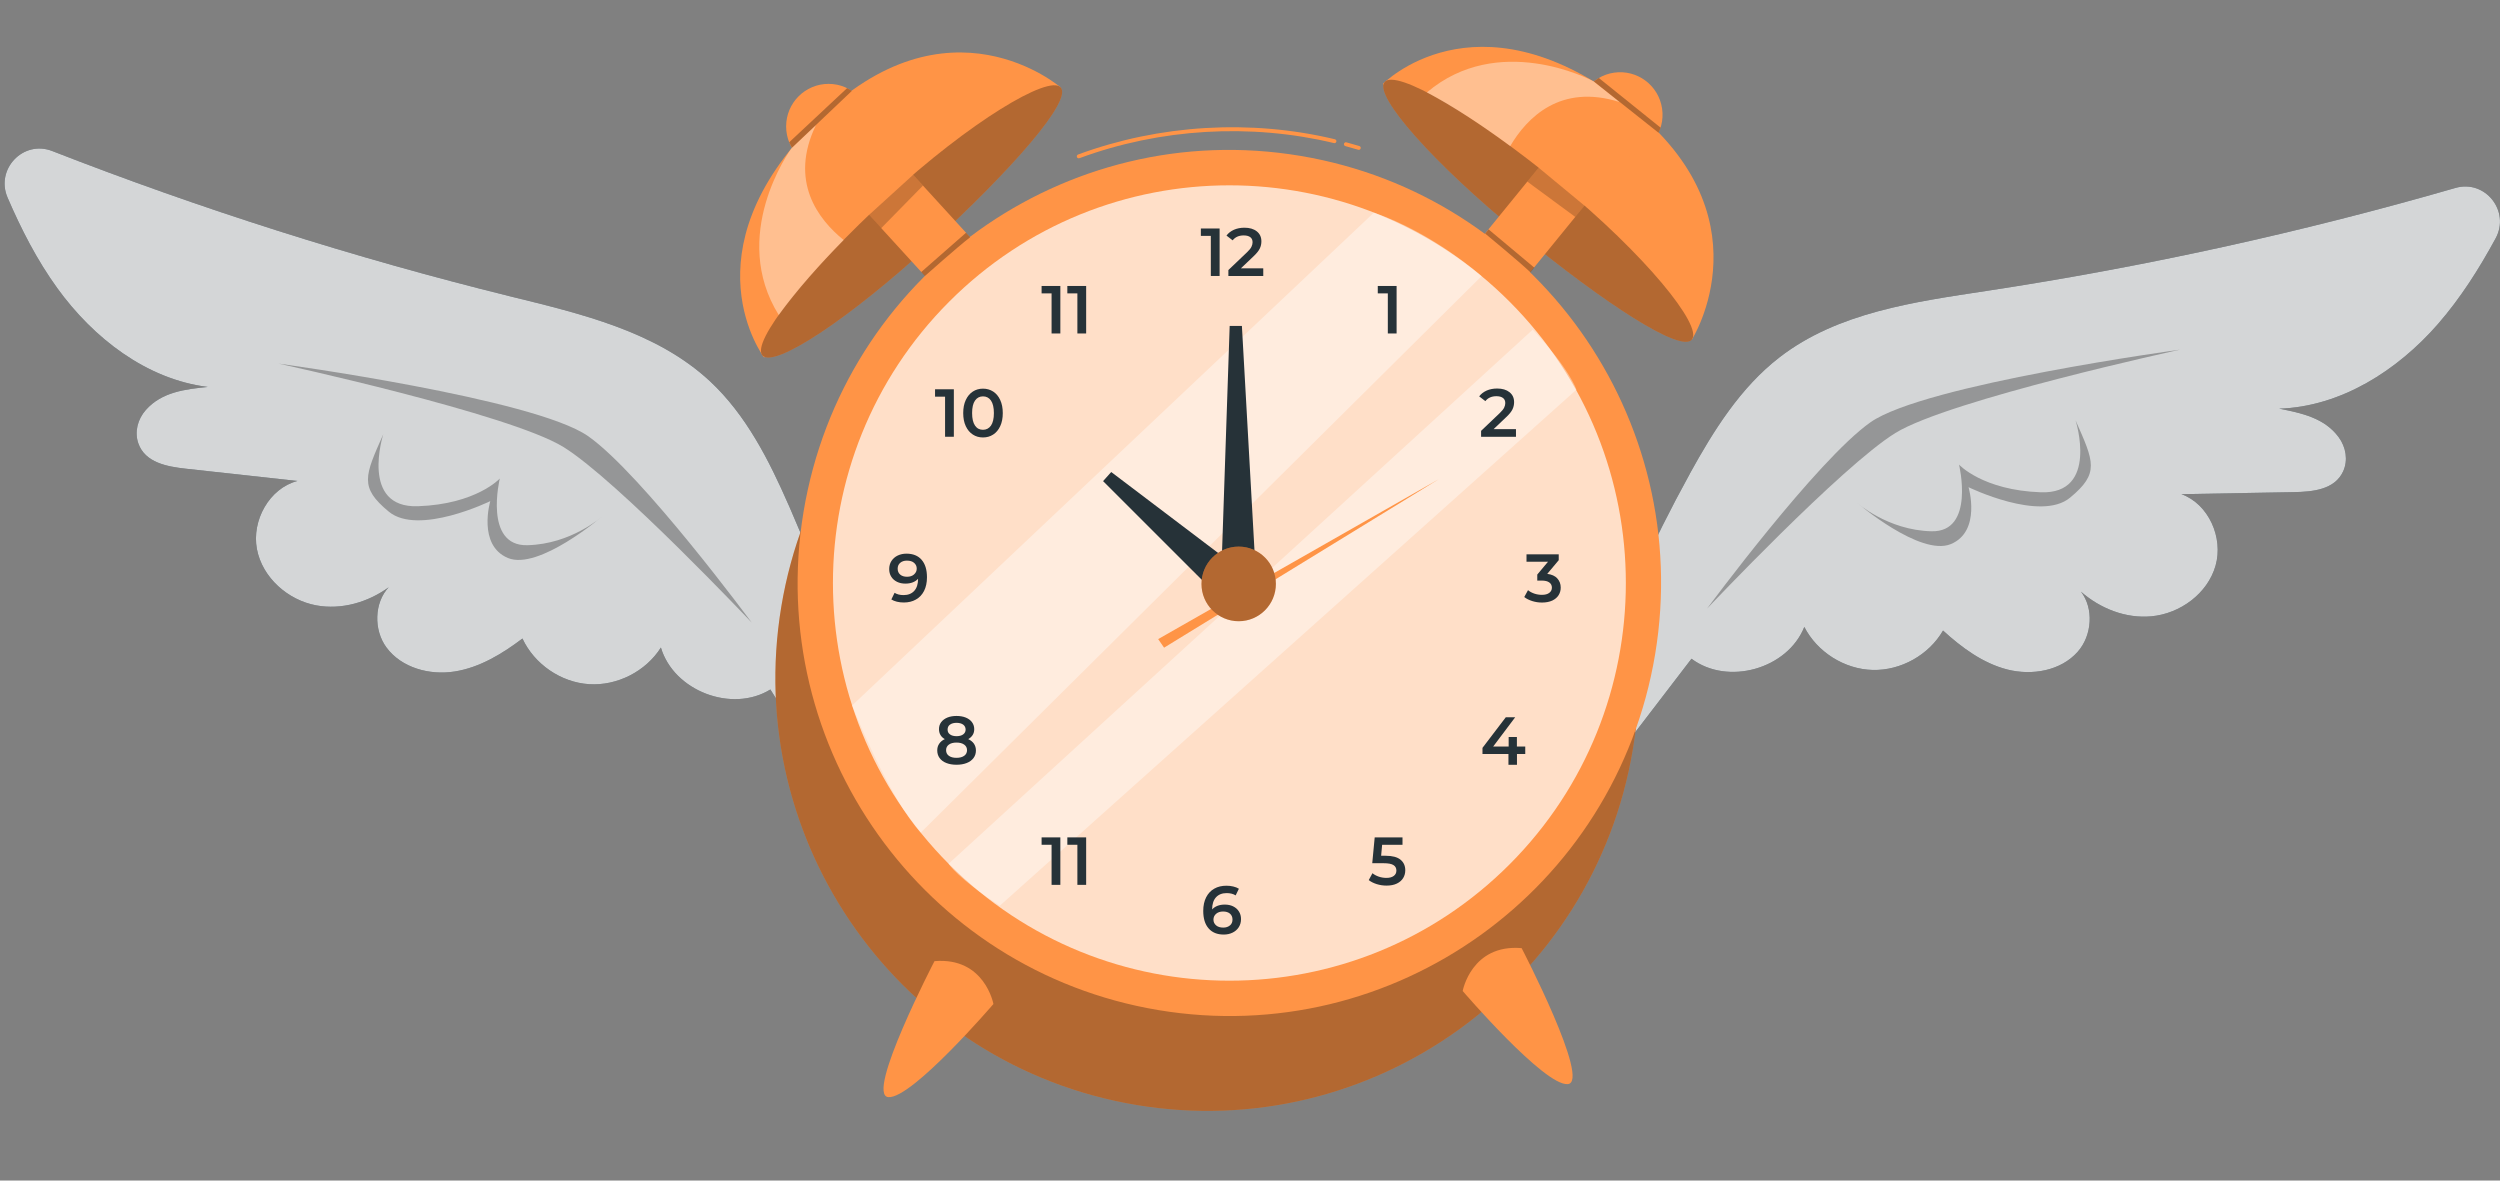 <svg width="108" height="51" viewBox="0 0 108 51" fill="none" xmlns="http://www.w3.org/2000/svg">
<rect x="0" y="0" width="108" height="51" fill="#808080" stroke="none"/>
<path d="M34.074 21.831C33.219 19.877 32.23 17.923 30.673 16.472C28.343 14.305 25.08 13.553 21.994 12.791C15.288 11.131 8.691 9.037 2.254 6.524C1.005 6.037 -0.204 7.305 0.328 8.539C0.92 9.911 1.599 11.235 2.472 12.444C4.037 14.609 6.33 16.386 8.975 16.716C8.009 16.814 6.987 16.931 6.298 17.713C5.948 18.109 5.802 18.661 5.978 19.159C6.271 19.986 7.217 20.158 8.03 20.248C9.634 20.425 11.241 20.602 12.846 20.778C11.634 21.097 10.867 22.485 11.099 23.719C11.332 24.953 12.438 25.927 13.668 26.153C14.753 26.352 15.893 26.02 16.792 25.37C16.166 26.033 16.135 27.215 16.697 27.973C17.349 28.854 18.563 29.18 19.645 29.008C20.726 28.836 21.696 28.245 22.57 27.584C23.084 28.691 24.229 29.477 25.445 29.556C26.662 29.635 27.899 29.003 28.551 27.973C29.104 29.848 31.621 30.812 33.28 29.785C34.354 31.487 35.429 33.188 36.501 34.89L37.376 31.342C36.528 28.091 35.424 24.91 34.077 21.833L34.074 21.831Z" fill="#263238"/>
<g opacity="0.8">
<path d="M34.074 21.831C33.219 19.877 32.23 17.923 30.673 16.472C28.343 14.305 25.08 13.553 21.994 12.791C15.288 11.131 8.691 9.037 2.254 6.524C1.005 6.037 -0.204 7.305 0.328 8.539C0.92 9.911 1.599 11.235 2.472 12.444C4.037 14.609 6.33 16.386 8.975 16.716C8.009 16.814 6.987 16.931 6.298 17.713C5.948 18.109 5.802 18.661 5.978 19.159C6.271 19.986 7.217 20.158 8.03 20.248C9.634 20.425 11.241 20.602 12.846 20.778C11.634 21.097 10.867 22.485 11.099 23.719C11.332 24.953 12.438 25.927 13.668 26.153C14.753 26.352 15.893 26.02 16.792 25.37C16.166 26.033 16.135 27.215 16.697 27.973C17.349 28.854 18.563 29.18 19.645 29.008C20.726 28.836 21.696 28.245 22.57 27.584C23.084 28.691 24.229 29.477 25.445 29.556C26.662 29.635 27.899 29.003 28.551 27.973C29.104 29.848 31.621 30.812 33.28 29.785C34.354 31.487 35.429 33.188 36.501 34.89L37.376 31.342C36.528 28.091 35.424 24.91 34.077 21.833L34.074 21.831Z" fill="white"/>
</g>
<path d="M72.999 20.465C74.028 18.597 75.188 16.741 76.872 15.439C79.389 13.492 82.707 13.041 85.849 12.563C92.676 11.522 99.436 10.037 106.075 8.119C107.361 7.748 108.451 9.12 107.81 10.299C107.097 11.613 106.3 12.869 105.323 13.994C103.569 16.007 101.125 17.567 98.459 17.655C99.412 17.841 100.42 18.051 101.034 18.891C101.346 19.317 101.443 19.883 101.224 20.363C100.858 21.16 99.901 21.246 99.084 21.26C97.468 21.289 95.854 21.319 94.238 21.348C95.416 21.776 96.055 23.229 95.712 24.436C95.369 25.643 94.18 26.512 92.934 26.625C91.834 26.725 90.731 26.29 89.896 25.559C90.458 26.277 90.383 27.456 89.753 28.16C89.024 28.98 87.785 29.193 86.722 28.924C85.661 28.654 84.749 27.977 83.939 27.239C83.327 28.296 82.115 28.973 80.897 28.942C79.678 28.91 78.504 28.169 77.946 27.083C77.224 28.901 74.633 29.63 73.073 28.457C71.85 30.053 70.627 31.652 69.403 33.248L68.853 29.634C69.992 26.476 71.38 23.406 73.001 20.465H72.999Z" fill="#263238"/>
<g opacity="0.8">
<path d="M72.999 20.465C74.028 18.597 75.188 16.741 76.872 15.439C79.389 13.492 82.707 13.041 85.849 12.563C92.676 11.522 99.436 10.037 106.075 8.119C107.361 7.748 108.451 9.12 107.81 10.299C107.097 11.613 106.3 12.869 105.323 13.994C103.569 16.007 101.125 17.567 98.459 17.655C99.412 17.841 100.42 18.051 101.034 18.891C101.346 19.317 101.443 19.883 101.224 20.363C100.858 21.16 99.901 21.246 99.084 21.26C97.468 21.289 95.854 21.319 94.238 21.348C95.416 21.776 96.055 23.229 95.712 24.436C95.369 25.643 94.18 26.512 92.934 26.625C91.834 26.725 90.731 26.29 89.896 25.559C90.458 26.277 90.383 27.456 89.753 28.16C89.024 28.98 87.785 29.193 86.722 28.924C85.661 28.654 84.749 27.977 83.939 27.239C83.327 28.296 82.115 28.973 80.897 28.942C79.678 28.91 78.504 28.169 77.946 27.083C77.224 28.901 74.633 29.63 73.073 28.457C71.85 30.053 70.627 31.652 69.403 33.248L68.853 29.634C69.992 26.476 71.38 23.406 73.001 20.465H72.999Z" fill="white"/>
</g>
<path d="M70.542 32.356C72.234 22.166 65.371 12.529 55.212 10.831C45.053 9.133 35.445 16.017 33.752 26.207C32.06 36.398 38.923 46.035 49.082 47.733C59.241 49.431 68.849 42.547 70.542 32.356Z" fill="#FF9446"/>
<path opacity="0.3" d="M70.542 32.356C72.234 22.166 65.371 12.529 55.212 10.831C45.053 9.133 35.445 16.017 33.752 26.207C32.06 36.398 38.923 46.035 49.082 47.733C59.241 49.431 68.849 42.547 70.542 32.356Z" fill="black"/>
<path d="M71.503 28.259C73.195 18.068 66.332 8.431 56.173 6.733C46.014 5.035 36.406 11.919 34.713 22.11C33.021 32.3 39.884 41.938 50.043 43.636C60.202 45.333 69.81 38.449 71.503 28.259Z" fill="#FF9446"/>
<path d="M65.22 37.334C71.909 30.625 71.909 19.747 65.22 13.038C58.532 6.329 47.688 6.329 40.999 13.038C34.311 19.747 34.311 30.625 40.999 37.334C47.688 44.043 58.532 44.043 65.22 37.334Z" fill="#FF9446"/>
<path opacity="0.7" d="M65.22 37.334C71.909 30.625 71.909 19.747 65.22 13.038C58.532 6.329 47.688 6.329 40.999 13.038C34.311 19.747 34.311 30.625 40.999 37.334C47.688 44.043 58.532 44.043 65.22 37.334Z" fill="white"/>
<path opacity="0.4" d="M59.355 9.183L36.81 30.477C36.81 30.477 38.363 34.416 39.776 35.969L64.004 11.929C64.004 11.929 61.934 10.075 59.355 9.185V9.183Z" fill="white"/>
<path opacity="0.4" d="M66.211 14.244L40.978 37.315C40.978 37.315 41.373 37.946 43.193 39.126L68.102 16.834C68.102 16.834 67.813 15.933 66.211 14.242V14.244Z" fill="white"/>
<path d="M52.687 9.871V11.922H52.308V10.19H51.877V9.871H52.69H52.687Z" fill="#263238"/>
<path d="M54.573 11.601V11.922H53.066V11.666L53.878 10.892C53.971 10.804 54.032 10.727 54.063 10.661C54.095 10.595 54.111 10.53 54.111 10.466C54.111 10.371 54.079 10.296 54.014 10.247C53.948 10.197 53.856 10.17 53.729 10.17C53.522 10.17 53.361 10.24 53.251 10.383L52.984 10.177C53.063 10.07 53.172 9.986 53.307 9.925C53.443 9.866 53.594 9.837 53.761 9.837C53.982 9.837 54.16 9.889 54.294 9.995C54.427 10.102 54.492 10.244 54.492 10.426C54.492 10.537 54.47 10.641 54.422 10.738C54.375 10.835 54.287 10.946 54.154 11.071L53.607 11.592H54.571L54.573 11.601Z" fill="#263238"/>
<path d="M53.272 39.155C53.378 39.207 53.461 39.279 53.522 39.377C53.583 39.472 53.612 39.583 53.612 39.707C53.612 39.841 53.578 39.956 53.513 40.058C53.448 40.158 53.357 40.237 53.244 40.291C53.132 40.346 53.005 40.373 52.865 40.373C52.585 40.373 52.366 40.285 52.213 40.108C52.057 39.931 51.98 39.68 51.98 39.352C51.98 39.121 52.023 38.924 52.107 38.761C52.19 38.598 52.308 38.473 52.459 38.389C52.61 38.303 52.784 38.263 52.983 38.263C53.089 38.263 53.186 38.274 53.278 38.297C53.371 38.319 53.452 38.351 53.52 38.394L53.38 38.681C53.278 38.616 53.15 38.582 52.992 38.582C52.795 38.582 52.642 38.643 52.531 38.763C52.421 38.885 52.364 39.06 52.364 39.288C52.425 39.22 52.502 39.168 52.594 39.132C52.687 39.096 52.793 39.078 52.91 39.078C53.046 39.078 53.166 39.103 53.274 39.155H53.272ZM53.134 39.979C53.208 39.916 53.244 39.832 53.244 39.725C53.244 39.619 53.208 39.533 53.134 39.469C53.059 39.406 52.96 39.377 52.836 39.377C52.712 39.377 52.612 39.411 52.536 39.476C52.459 39.542 52.421 39.628 52.421 39.727C52.421 39.827 52.459 39.909 52.533 39.974C52.608 40.04 52.712 40.072 52.845 40.072C52.965 40.072 53.059 40.04 53.134 39.977V39.979Z" fill="#263238"/>
<path d="M60.333 12.354V14.406H59.954V12.674H59.52V12.354H60.333Z" fill="#263238"/>
<path d="M60.5 37.137C60.638 37.25 60.708 37.402 60.708 37.597C60.708 37.719 60.678 37.832 60.617 37.932C60.556 38.031 60.466 38.111 60.346 38.169C60.225 38.228 60.076 38.258 59.9 38.258C59.753 38.258 59.613 38.237 59.475 38.194C59.34 38.151 59.225 38.095 59.13 38.02L59.29 37.723C59.367 37.787 59.457 37.834 59.563 37.871C59.669 37.907 59.78 37.925 59.893 37.925C60.028 37.925 60.132 37.898 60.209 37.841C60.285 37.785 60.324 37.71 60.324 37.61C60.324 37.504 60.283 37.425 60.2 37.373C60.116 37.318 59.976 37.291 59.775 37.291H59.281L59.387 36.175H60.588V36.494H59.708L59.665 36.969H59.861C60.15 36.969 60.362 37.026 60.5 37.137Z" fill="#263238"/>
<path d="M45.807 12.354V14.406H45.428V12.674H44.997V12.354H45.81H45.807Z" fill="#263238"/>
<path d="M46.922 12.354V14.406H46.543V12.674H46.109V12.354H46.922Z" fill="#263238"/>
<path d="M45.807 36.175V38.226H45.428V36.494H44.997V36.175H45.81H45.807Z" fill="#263238"/>
<path d="M46.922 36.175V38.226H46.543V36.494H46.109V36.175H46.922Z" fill="#263238"/>
<path d="M65.49 18.547V18.869H63.983V18.613L64.795 17.839C64.888 17.75 64.949 17.674 64.98 17.608C65.012 17.542 65.028 17.477 65.028 17.413C65.028 17.318 64.996 17.243 64.931 17.194C64.865 17.144 64.773 17.116 64.646 17.116C64.439 17.116 64.278 17.187 64.168 17.329L63.901 17.123C63.98 17.017 64.089 16.933 64.224 16.872C64.36 16.813 64.511 16.784 64.678 16.784C64.899 16.784 65.077 16.836 65.21 16.942C65.344 17.049 65.409 17.191 65.409 17.372C65.409 17.483 65.386 17.587 65.339 17.685C65.292 17.782 65.204 17.893 65.07 18.018L64.524 18.538H65.488L65.49 18.547Z" fill="#263238"/>
<path d="M65.894 32.573H65.533V33.039H65.165V32.573H64.043V32.308L65.05 30.986H65.456L64.506 32.249H65.174V31.837H65.53V32.249H65.891V32.571L65.894 32.573Z" fill="#263238"/>
<path d="M41.206 16.817V18.868H40.827V17.136H40.394V16.817H41.206Z" fill="#263238"/>
<path d="M42.027 18.773C41.898 18.69 41.796 18.57 41.722 18.411C41.647 18.253 41.611 18.062 41.611 17.845C41.611 17.628 41.647 17.438 41.722 17.279C41.796 17.121 41.898 16.998 42.027 16.915C42.155 16.831 42.302 16.79 42.465 16.79C42.627 16.79 42.774 16.831 42.905 16.915C43.033 16.998 43.135 17.118 43.209 17.279C43.284 17.438 43.32 17.628 43.32 17.845C43.32 18.062 43.284 18.253 43.209 18.411C43.135 18.57 43.033 18.692 42.905 18.773C42.776 18.857 42.629 18.898 42.465 18.898C42.3 18.898 42.155 18.857 42.027 18.773ZM42.81 18.386C42.893 18.266 42.936 18.085 42.936 17.845C42.936 17.605 42.893 17.424 42.81 17.304C42.726 17.182 42.609 17.123 42.465 17.123C42.32 17.123 42.205 17.184 42.121 17.304C42.036 17.426 41.995 17.605 41.995 17.845C41.995 18.085 42.038 18.266 42.121 18.386C42.205 18.509 42.32 18.567 42.465 18.567C42.609 18.567 42.726 18.506 42.81 18.386Z" fill="#263238"/>
<path d="M42.074 32.127C42.13 32.211 42.16 32.308 42.16 32.419C42.16 32.544 42.126 32.654 42.056 32.747C41.986 32.84 41.889 32.913 41.762 32.962C41.636 33.012 41.489 33.037 41.322 33.037C41.155 33.037 41.008 33.012 40.882 32.962C40.756 32.913 40.658 32.84 40.591 32.747C40.523 32.654 40.489 32.544 40.489 32.419C40.489 32.308 40.516 32.211 40.575 32.127C40.632 32.043 40.713 31.977 40.816 31.93C40.735 31.885 40.672 31.826 40.629 31.753C40.586 31.681 40.564 31.595 40.564 31.5C40.564 31.384 40.595 31.285 40.658 31.199C40.722 31.113 40.812 31.047 40.925 30.999C41.04 30.952 41.173 30.929 41.322 30.929C41.471 30.929 41.606 30.952 41.722 30.999C41.837 31.047 41.927 31.113 41.99 31.199C42.053 31.285 42.087 31.384 42.087 31.5C42.087 31.595 42.065 31.679 42.02 31.751C41.974 31.823 41.911 31.882 41.828 31.93C41.934 31.98 42.017 32.045 42.074 32.127ZM41.654 32.65C41.735 32.591 41.776 32.51 41.776 32.408C41.776 32.306 41.735 32.227 41.654 32.168C41.573 32.109 41.462 32.079 41.32 32.079C41.178 32.079 41.069 32.109 40.99 32.168C40.911 32.227 40.871 32.306 40.871 32.408C40.871 32.51 40.911 32.593 40.99 32.65C41.069 32.709 41.18 32.738 41.32 32.738C41.46 32.738 41.57 32.709 41.654 32.65ZM41.04 31.303C40.97 31.353 40.936 31.425 40.936 31.518C40.936 31.611 40.97 31.676 41.04 31.726C41.11 31.778 41.203 31.803 41.322 31.803C41.442 31.803 41.539 31.778 41.609 31.726C41.679 31.674 41.715 31.604 41.715 31.518C41.715 31.432 41.679 31.355 41.609 31.303C41.537 31.253 41.442 31.226 41.324 31.226C41.207 31.226 41.112 31.251 41.042 31.303H41.04Z" fill="#263238"/>
<path d="M67.274 24.988C67.374 25.095 67.423 25.226 67.423 25.384C67.423 25.504 67.394 25.611 67.333 25.71C67.272 25.808 67.182 25.885 67.06 25.944C66.938 26 66.789 26.03 66.615 26.03C66.468 26.03 66.328 26.009 66.193 25.966C66.058 25.923 65.942 25.867 65.848 25.792L66.01 25.495C66.085 25.559 66.175 25.606 66.281 25.643C66.387 25.679 66.498 25.697 66.611 25.697C66.746 25.697 66.85 25.67 66.927 25.613C67.003 25.556 67.042 25.482 67.042 25.387C67.042 25.292 67.006 25.217 66.931 25.163C66.859 25.108 66.746 25.081 66.597 25.081H66.41V24.821L66.875 24.266H65.945V23.947H67.337V24.2L66.841 24.791C67.03 24.814 67.175 24.88 67.274 24.984V24.988Z" fill="#263238"/>
<path d="M39.812 24.182C39.968 24.359 40.045 24.61 40.045 24.939C40.045 25.169 40.002 25.366 39.919 25.529C39.835 25.692 39.718 25.817 39.566 25.901C39.415 25.987 39.241 26.028 39.043 26.028C38.937 26.028 38.84 26.016 38.747 25.994C38.655 25.971 38.573 25.939 38.506 25.896L38.646 25.609C38.747 25.674 38.876 25.708 39.034 25.708C39.23 25.708 39.384 25.647 39.494 25.527C39.605 25.407 39.661 25.231 39.661 25.002C39.6 25.07 39.524 25.122 39.431 25.158C39.339 25.194 39.232 25.212 39.115 25.212C38.98 25.212 38.86 25.188 38.754 25.136C38.648 25.084 38.562 25.011 38.503 24.914C38.442 24.819 38.413 24.708 38.413 24.583C38.413 24.45 38.447 24.334 38.512 24.232C38.578 24.133 38.668 24.053 38.781 23.999C38.894 23.945 39.02 23.918 39.16 23.918C39.44 23.918 39.659 24.006 39.812 24.18V24.182ZM39.487 24.814C39.564 24.748 39.603 24.665 39.603 24.563C39.603 24.461 39.564 24.382 39.49 24.316C39.415 24.25 39.311 24.219 39.178 24.219C39.059 24.219 38.964 24.25 38.889 24.314C38.815 24.377 38.779 24.461 38.779 24.567C38.779 24.674 38.815 24.76 38.889 24.823C38.964 24.887 39.063 24.916 39.187 24.916C39.311 24.916 39.411 24.882 39.487 24.816V24.814Z" fill="#263238"/>
<path d="M52.745 25.225L53.122 14.079H53.65L54.275 25.225H52.745Z" fill="#263238"/>
<path d="M52.842 25.971L47.653 20.785L48.005 20.391L53.867 24.83L52.842 25.971Z" fill="#263238"/>
<path d="M50.033 27.609L62.154 20.701L50.288 27.98L50.033 27.609Z" fill="#FF9446"/>
<path d="M55.118 25.225C55.118 26.115 54.398 26.837 53.511 26.837C52.624 26.837 51.904 26.115 51.904 25.225C51.904 24.335 52.624 23.613 53.511 23.613C54.398 23.613 55.118 24.335 55.118 25.225Z" fill="#FF9446"/>
<path opacity="0.3" d="M55.118 25.225C55.118 26.115 54.398 26.837 53.511 26.837C52.624 26.837 51.904 26.115 51.904 25.225C51.904 24.335 52.624 23.613 53.511 23.613C54.398 23.613 55.118 24.335 55.118 25.225Z" fill="black"/>
<path d="M40.37 41.521C40.37 41.521 37.362 47.312 38.377 47.396C39.393 47.48 42.916 43.373 42.916 43.373C42.916 43.373 42.539 41.34 40.373 41.521H40.37Z" fill="#FF9446"/>
<path d="M65.734 40.959C65.734 40.959 68.742 46.751 67.727 46.834C66.711 46.918 63.188 42.811 63.188 42.811C63.188 42.811 63.564 40.778 65.731 40.959H65.734Z" fill="#FF9446"/>
<path d="M33.009 15.444C33.12 15.31 45.82 3.777 45.82 3.777C45.82 3.777 40.956 -0.448 35.257 5.235C29.558 10.915 33.009 15.444 33.009 15.444Z" fill="#FF9446"/>
<path d="M45.82 3.777C46.333 4.336 43.741 7.298 40.227 10.526C36.715 13.755 33.453 15.919 32.941 15.358C32.429 14.798 34.862 11.726 38.376 8.498C41.888 5.269 45.308 3.216 45.82 3.775V3.777Z" fill="#FF9446"/>
<path opacity="0.3" d="M45.82 3.777C46.333 4.336 43.741 7.298 40.227 10.526C36.715 13.755 33.453 15.919 32.941 15.358C32.429 14.798 34.862 11.726 38.376 8.498C41.888 5.269 45.308 3.216 45.82 3.775V3.777Z" fill="black"/>
<path d="M37.627 5.56L35.734 7.299L40.166 12.15L42.058 10.411L37.627 5.56Z" fill="#FF9446"/>
<path d="M35.794 7.3C36.806 7.3 37.627 6.477 37.627 5.461C37.627 4.446 36.806 3.623 35.794 3.623C34.782 3.623 33.961 4.446 33.961 5.461C33.961 6.477 34.782 7.3 35.794 7.3Z" fill="#FF9446"/>
<path opacity="0.4" d="M35.248 5.405L34.212 6.383C34.066 6.564 31.517 10.191 33.641 13.607C34.447 12.509 35.4 11.432 36.445 10.368C35.343 9.476 34.079 7.83 35.248 5.405Z" fill="white"/>
<path opacity="0.2" d="M37.543 9.283L39.446 7.553L39.87 8.02L38.067 9.858L37.543 9.283Z" fill="black"/>
<path opacity="0.3" d="M34.212 6.383L36.801 3.926L36.593 3.809L34.095 6.145L34.212 6.383Z" fill="black"/>
<path d="M59.738 3.628C59.885 3.718 73.089 14.669 73.089 14.669C73.089 14.669 76.558 9.233 70.135 4.393C63.711 -0.448 59.738 3.628 59.738 3.628Z" fill="#FF9446"/>
<path d="M73.09 14.669C72.611 15.258 69.318 13.111 65.628 10.087C61.938 7.064 59.335 4.137 59.813 3.548C60.292 2.959 63.671 4.934 67.361 7.956C71.052 10.979 73.568 14.078 73.09 14.667V14.669Z" fill="#FF9446"/>
<path opacity="0.3" d="M73.09 14.669C72.611 15.258 69.318 13.111 65.628 10.087C61.938 7.064 59.335 4.137 59.813 3.548C60.292 2.959 63.671 4.934 67.361 7.956C71.052 10.979 73.568 14.078 73.09 14.667V14.669Z" fill="black"/>
<path d="M70.151 6.792L68.163 5.164L64.014 10.26L66.002 11.888L70.151 6.792Z" fill="#FF9446"/>
<path d="M70.253 6.777C69.251 6.922 68.323 6.227 68.176 5.222C68.032 4.216 68.725 3.286 69.727 3.139C70.729 2.994 71.657 3.689 71.803 4.694C71.948 5.699 71.255 6.63 70.253 6.777Z" fill="#FF9446"/>
<path opacity="0.4" d="M69.966 4.409L68.851 3.521C68.65 3.401 64.707 1.393 61.642 3.992C62.84 4.633 64.041 5.425 65.242 6.31C65.962 5.088 67.406 3.598 69.966 4.409Z" fill="white"/>
<path opacity="0.2" d="M66.469 7.244L68.449 8.883L68.052 9.372L65.98 7.846L66.469 7.244Z" fill="black"/>
<path opacity="0.3" d="M68.853 3.519L71.65 5.736L71.736 5.514L69.07 3.37L68.853 3.519Z" fill="black"/>
<path opacity="0.3" d="M39.958 11.922C39.958 11.922 41.367 10.668 41.91 10.249L41.732 10.055L39.798 11.751L39.956 11.925L39.958 11.922Z" fill="black"/>
<path opacity="0.3" d="M64.162 10.094C64.162 10.094 65.618 11.291 66.117 11.767L66.28 11.561L64.307 9.91L64.16 10.094H64.162Z" fill="black"/>
<path opacity="0.3" d="M12.033 15.708C12.033 15.708 23.088 17.211 25.413 18.846C27.738 20.483 32.474 26.897 32.474 26.897C32.474 26.897 26.664 20.745 24.339 19.31C22.014 17.875 12.033 15.708 12.033 15.708Z" fill="black"/>
<path opacity="0.3" d="M16.555 18.767C16.555 18.767 15.539 21.957 18.056 21.869C20.575 21.781 21.591 20.673 21.591 20.673C21.591 20.673 20.884 23.599 22.782 23.553C24.683 23.508 26.008 22.313 26.008 22.313C26.008 22.313 23.268 24.656 21.943 24.106C20.618 23.553 21.18 21.649 21.18 21.649C21.18 21.649 18.076 23.162 16.794 22.102C15.512 21.043 15.763 20.558 16.553 18.769L16.555 18.767Z" fill="black"/>
<path opacity="0.3" d="M94.186 15.104C94.186 15.104 83.13 16.607 80.805 18.242C78.481 19.879 73.745 26.293 73.745 26.293C73.745 26.293 79.555 20.142 81.88 18.706C84.205 17.271 94.186 15.104 94.186 15.104Z" fill="black"/>
<path opacity="0.3" d="M89.666 18.165C89.666 18.165 90.681 21.355 88.165 21.267C85.646 21.178 84.63 20.071 84.63 20.071C84.63 20.071 85.337 22.997 83.438 22.951C81.538 22.906 80.213 21.711 80.213 21.711C80.213 21.711 82.953 24.054 84.278 23.504C85.603 22.951 85.041 21.047 85.041 21.047C85.041 21.047 88.144 22.56 89.426 21.5C90.709 20.44 90.458 19.956 89.668 18.167L89.666 18.165Z" fill="black"/>
<path d="M46.602 6.84C46.568 6.84 46.534 6.82 46.523 6.784C46.507 6.741 46.529 6.691 46.572 6.675C50.087 5.378 54.028 5.142 57.668 6.016C57.713 6.028 57.743 6.073 57.731 6.118C57.72 6.164 57.675 6.191 57.63 6.182C54.019 5.314 50.114 5.548 46.631 6.834C46.622 6.838 46.611 6.838 46.602 6.838V6.84Z" fill="#FF9446"/>
<path d="M58.7 6.473C58.7 6.473 58.684 6.473 58.677 6.471L58.12 6.312C58.075 6.298 58.048 6.253 58.061 6.208C58.075 6.163 58.12 6.135 58.165 6.149L58.722 6.308C58.768 6.321 58.795 6.366 58.781 6.412C58.77 6.45 58.736 6.473 58.7 6.473Z" fill="#FF9446"/>
</svg>
